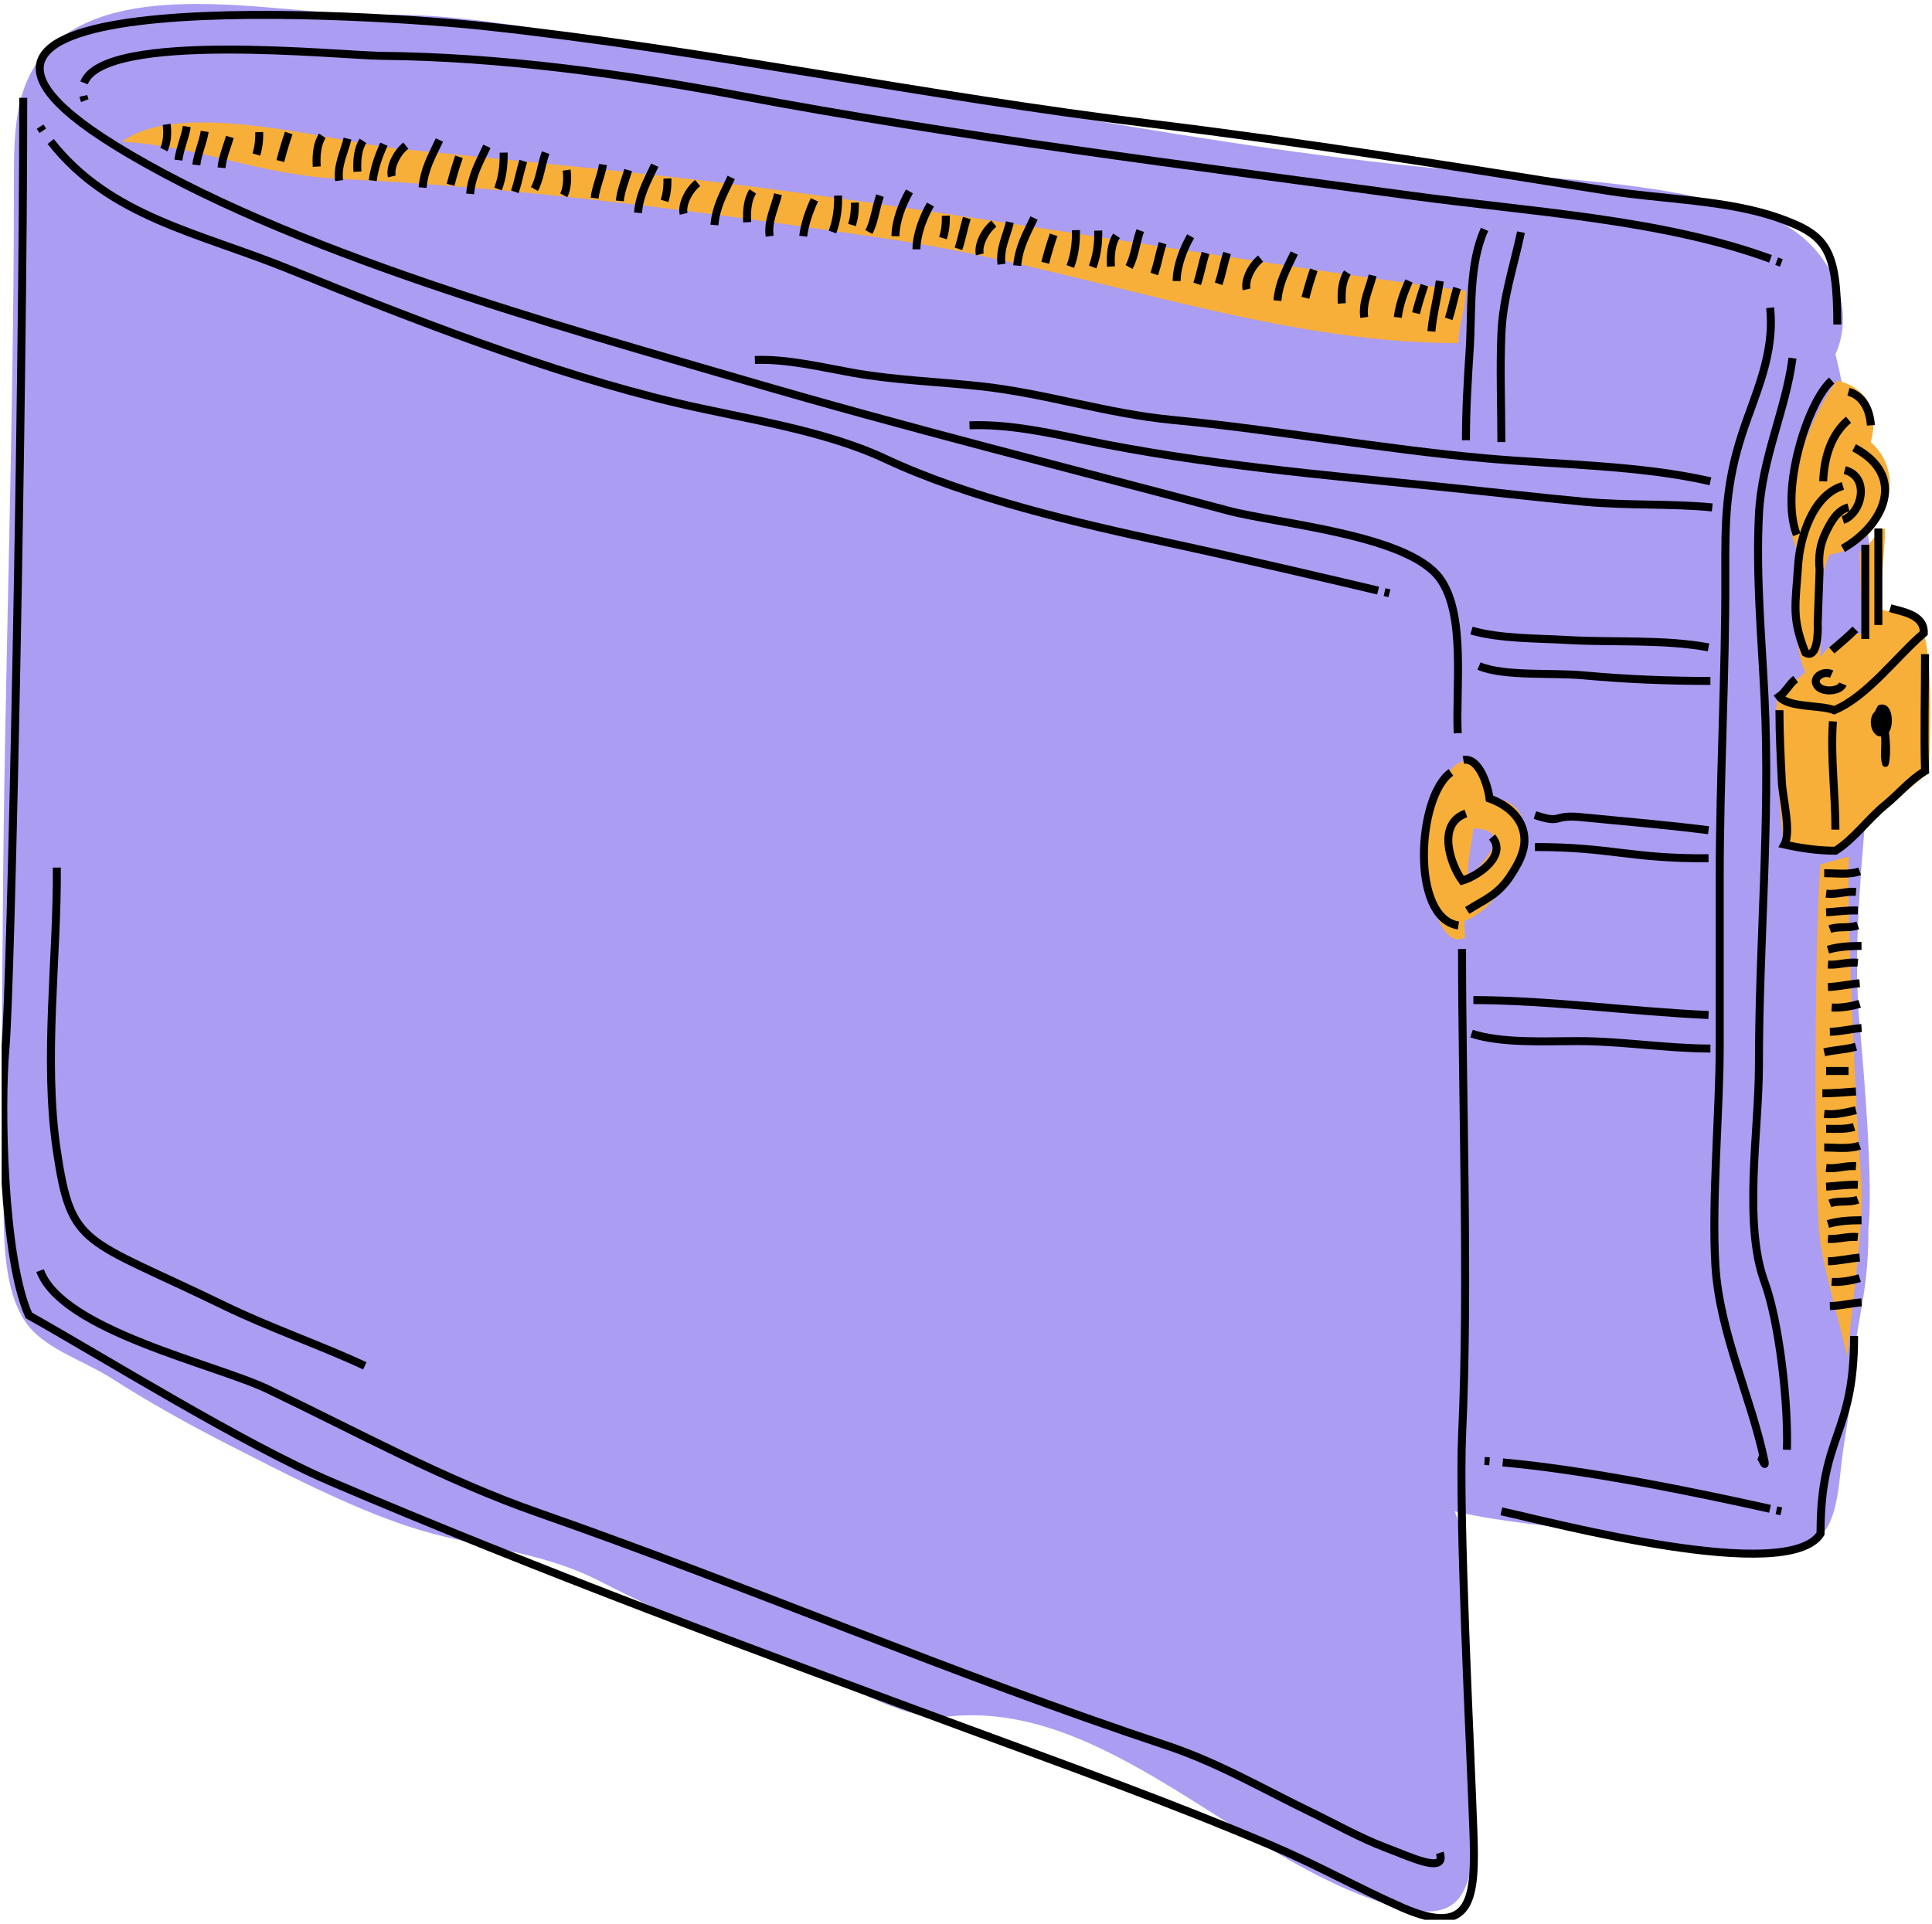 <svg width="242" height="241" viewBox="0 0 242 241" fill="none" xmlns="http://www.w3.org/2000/svg">
<g id="Frame" clip-path="url(#clip0_6113_32662)">
<g id="Layer_4">
<path id="Vector" d="M229.903 44.398C232.963 37.48 228.173 29.656 221.475 27.201C209.867 22.946 196.177 22.482 183.849 21.447C151.386 18.719 118.847 11.247 86.375 6.759C74.109 5.062 60.337 1.643 48.029 1.85C36.508 2.044 18.203 -2.659 8.073 4.42C1.648 8.912 1.743 16.094 1.743 23.36C1.743 54.159 0.509 85.687 0.34 116.4C0.29 125.532 0.042 134.619 0.443 143.61C0.741 150.229 -0.65 161.167 3.73 166.312C6.127 169.127 10.747 170.613 13.877 172.613C18.65 175.664 23.481 178.367 28.515 180.938C35.544 184.527 43.637 188.741 51.167 191.233C59.227 193.903 67.465 194.123 75.173 198.105C83.022 202.158 91.057 205.573 99.482 208.392C104.921 210.21 112.948 215.691 118.628 215.053C138.424 212.834 155.037 232.875 173.694 238.534C181.597 240.931 184.127 238.794 184.553 230.95C184.917 224.285 184.706 217.247 184.06 210.74C183.439 204.489 184.466 194.756 182.214 189.337C188.469 190.786 195.225 191.229 201.762 192.144C208.601 193.1 218.283 195.58 225.242 194.015C230.346 192.868 230.156 186.791 230.843 181.861C231.522 176.984 232.371 173.66 232.371 168.651C233.178 163.158 234.039 160.641 234.039 153.839C234.776 147.025 232.868 127.78 232.822 127.105C232.342 119.98 232.739 113.154 233.658 102.507C234.143 96.914 233.956 85.016 234.573 79.453C235.107 74.618 234.528 69.791 233.625 64.993C232.569 59.388 231.361 50.073 229.908 44.398H229.903Z" fill="#AB9DF2"/>
<path id="Vector_2" d="M15.301 17.746C22.686 12.236 41.646 17.779 50.103 18.653C66.062 20.3 81.714 21.699 97.623 23.823C126.307 27.648 155.67 32.773 183.617 36.445C183.617 38.627 182.682 40.808 182.682 42.99C158.783 42.99 135.51 33.493 111.379 29.95C88.379 26.572 65.847 23.55 42.884 22.428C32.083 21.898 25.84 18.462 15.296 17.742L15.301 17.746Z" fill="#F7AF39"/>
<path id="Vector_3" d="M241.611 96.765C241.598 95.105 242.323 84.089 240.969 79.312C239.93 75.64 236.527 77.18 235.48 76.195C235.48 73.04 236.117 69.356 236.117 66.201C235.298 66.201 233.758 69.066 232.942 69.066C232.942 72.676 233.273 76.066 233.319 79.457C231.423 79.18 229.051 80.699 228.032 82.392C228.057 77.619 227.296 73.914 229.171 69.468C235.235 68.752 239.64 60.083 234.341 55.389C235.376 51.601 233.936 48.587 230.135 47.672C226.484 52.28 221.603 65.15 225.913 70.122C225.184 70.163 224.174 80.322 226.136 84.226C226.136 84.226 224.398 85.567 222.87 87.252C221.856 87.115 222.891 103.062 223.512 105.802C223.512 105.802 229.63 106.58 229.904 106.58" fill="#F7AF39"/>
<path id="Vector_4" d="M228.032 108.286C227.333 115.183 227.097 149.828 228.024 155.673C228.794 160.529 230.363 165.273 231.373 170.021C231.365 169.744 231.497 169.115 231.539 168.647C231.986 163.406 233.592 152.61 233.12 147.423C232.557 141.213 231.261 113.523 231.593 107.296L228.032 108.286Z" fill="#F7AF39"/>
<path id="Vector_5" d="M187.008 99.919C186.793 97.883 185.269 96.169 183.15 95.362C176.005 98.764 178.526 120.084 183.502 117.451C183.535 116.797 183.29 115.928 183.502 115.348C188.548 113.622 195.424 101.232 187.008 99.919ZM184.553 103.778C190.175 103.964 185.34 108.46 183.853 110.091C183.783 107.872 184.317 105.926 184.553 103.778Z" fill="#F7AF39"/>
</g>
<g id="Layer_2">
<path id="Vector_6" d="M234.863 89.127C233.662 90.179 234.639 93.37 236.494 91.843C237.289 91.189 237.223 87.649 235.277 88.349C235.049 88.643 234.863 89.127 234.863 89.127Z" fill="black"/>
<path id="Vector_7" d="M232.243 167.364C232.243 179.994 228.037 179.514 228.037 192.144C223.913 198.54 194.749 190.79 188.063 189.337" stroke="black" stroke-miterlimit="10"/>
<path id="Vector_8" d="M182.595 91.855C182.313 86.188 183.651 76.878 180.31 72.407C176.245 66.967 160.12 65.647 153.774 63.953C133.63 58.584 113.395 53.53 93.384 47.672C70.504 40.974 35.875 31.544 14.316 18.168C-19.295 -2.684 47.615 1.854 60.85 3.29C88.901 6.333 115.846 12.05 144.253 15.506C163.37 17.833 182.404 20.892 201.422 23.906C208.149 24.97 216.458 25.04 222.887 27.342C228.736 29.436 230.14 31.088 230.14 40.659" stroke="black" stroke-miterlimit="10"/>
<path id="Vector_9" d="M2.911 12.253C2.911 48.902 1.387 123.532 0.687 131.245C0.038 138.394 0.369 157.611 3.614 164.789C12.61 169.819 30.431 180.909 41.484 185.632C67.242 196.64 94.742 206.823 121.472 216.684C134.098 221.341 146.844 225.908 159.309 231.219C164.873 233.591 170.209 236.58 175.595 238.952C184.532 242.885 184.851 237.697 184.553 229.306C184.193 219.06 182.674 189.784 183.15 179.497C184.002 161.059 183.133 137.413 183.133 118.888" stroke="black" stroke-miterlimit="10"/>
<path id="Vector_10" d="M10.627 12.604C10.548 12.402 10.486 12.203 10.445 12.012" stroke="black" stroke-miterlimit="10"/>
<path id="Vector_11" d="M10.528 10.377C13.02 3.824 42.523 6.95 47.797 6.995C62.568 7.123 78.191 9.272 92.332 11.93C120.305 17.187 148.521 20.664 176.841 24.523C191.553 26.526 208.158 27.437 221.773 32.425" stroke="black" stroke-miterlimit="10"/>
<path id="Vector_12" d="M222.547 32.719C222.742 32.794 222.932 32.868 223.127 32.943" stroke="black" stroke-miterlimit="10"/>
<path id="Vector_13" d="M5.018 15.867C5.133 16.04 5.249 16.21 5.365 16.38" stroke="black" stroke-miterlimit="10"/>
<path id="Vector_14" d="M6.351 17.725C13.761 27.209 24.909 29.13 36.223 33.725C51.672 40.001 68.914 46.749 84.927 50.516C93.21 52.466 103.121 53.836 110.912 57.491C121.294 62.364 135.145 65.589 146.352 67.99C155.505 69.952 168.383 72.982 172.618 73.988" stroke="black" stroke-miterlimit="10"/>
<path id="Vector_15" d="M173.429 74.178C173.823 74.269 174.034 74.323 174.034 74.323" stroke="black" stroke-miterlimit="10"/>
<path id="Vector_16" d="M185.956 183.024C186.163 183.037 186.366 183.053 186.577 183.07" stroke="black" stroke-miterlimit="10"/>
<path id="Vector_17" d="M188.229 183.206C198.909 184.175 212.194 186.899 221.711 189.018" stroke="black" stroke-miterlimit="10"/>
<path id="Vector_18" d="M222.518 189.201C222.721 189.246 222.924 189.292 223.123 189.337" stroke="black" stroke-miterlimit="10"/>
<path id="Vector_19" d="M5.018 159.179C7.783 166.714 26.892 170.853 33.598 174.062C44.833 179.435 55.634 185.388 67.415 189.511C93.823 198.747 119.373 209.767 145.979 218.617C152.623 220.828 158.059 224.045 164.235 227.034C167.228 228.482 170.536 230.345 173.657 231.504C176.497 232.556 181.249 234.882 180.347 232.121" stroke="black" stroke-miterlimit="10"/>
<path id="Vector_20" d="M7.121 108.687C7.199 120.034 5.419 132.71 7.112 144.111C8.942 156.418 10.358 154.949 28.121 163.584C33.822 166.354 39.949 168.44 45.694 171.106" stroke="black" stroke-miterlimit="10"/>
<path id="Vector_21" d="M224.526 44.865C223.657 51.468 220.668 57.367 220.32 64.504C219.943 72.212 220.651 79.742 221.02 87.297C221.777 102.846 220.32 118.076 220.32 133.575C220.32 141.54 218.325 153.239 221.02 160.583C222.858 165.592 224.017 175.767 223.826 181.621" stroke="black" stroke-miterlimit="10"/>
<path id="Vector_22" d="M221.723 38.552C222.34 44.418 219.848 49.332 218.217 54.333C216.151 60.667 216.081 65.266 216.11 71.865C216.168 84.346 215.41 97.361 215.41 110.087V131.125C215.41 139.085 214.388 150.411 214.864 158.476C215.369 166.979 219.393 175.146 221.032 183.124C221.152 184.043 220.672 182.44 220.32 182.32" stroke="black" stroke-miterlimit="10"/>
<path id="Vector_23" d="M229.436 47.672C226.393 50.354 222.916 61.445 225.06 66.988" stroke="black" stroke-miterlimit="10"/>
<path id="Vector_24" d="M230.839 65.146C233.178 64.384 234.345 59.768 231.071 58.891" stroke="black" stroke-miterlimit="10"/>
<path id="Vector_25" d="M231.543 52.582C229.349 54.42 228.492 57.326 228.368 60.298" stroke="black" stroke-miterlimit="10"/>
<path id="Vector_26" d="M230.839 68.71C235.923 65.833 238.97 59.64 232.242 56.088" stroke="black" stroke-miterlimit="10"/>
<path id="Vector_27" d="M234.346 53.281C234.192 51.187 233.277 49.56 231.539 49.075" stroke="black" stroke-miterlimit="10"/>
<path id="Vector_28" d="M230.839 60.878C227.026 62.008 225.445 67.418 225.23 70.813C224.915 75.735 224.377 77.333 226.136 81.763C227.689 82.673 227.743 79.055 227.68 78.186L227.921 71.393C227.776 69.687 227.908 68.259 228.777 66.524C229.365 65.349 230.139 63.916 231.539 63.564" stroke="black" stroke-miterlimit="10"/>
<path id="Vector_29" d="M233.646 68.242V80.049" stroke="black" stroke-miterlimit="10"/>
<path id="Vector_30" d="M235.281 78.293V66.197" stroke="black" stroke-miterlimit="10"/>
<path id="Vector_31" d="M228.5 131.828C229.775 131.53 231.208 131.485 232.474 131.129" stroke="black" stroke-miterlimit="10"/>
<path id="Vector_32" d="M228.268 136.97C229.721 136.966 231.067 136.833 232.474 136.738" stroke="black" stroke-miterlimit="10"/>
<path id="Vector_33" d="M229.204 163.621C230.603 163.592 231.837 163.253 233.178 163.154" stroke="black" stroke-miterlimit="10"/>
<path id="Vector_34" d="M228.5 139.545C229.862 139.698 231.199 139.387 232.474 139.077" stroke="black" stroke-miterlimit="10"/>
<path id="Vector_35" d="M229.436 160.583C230.603 160.666 232.044 160.401 232.942 160.115" stroke="black" stroke-miterlimit="10"/>
<path id="Vector_36" d="M228.736 141.412C229.937 141.408 231.166 141.507 232.242 141.18" stroke="black" stroke-miterlimit="10"/>
<path id="Vector_37" d="M228.968 158.012C230.355 157.971 231.543 157.66 232.942 157.544" stroke="black" stroke-miterlimit="10"/>
<path id="Vector_38" d="M228.5 143.751C229.928 143.751 231.646 143.991 232.942 143.519" stroke="black" stroke-miterlimit="10"/>
<path id="Vector_39" d="M228.968 155.205C230.26 155.296 231.41 154.837 232.71 154.973" stroke="black" stroke-miterlimit="10"/>
<path id="Vector_40" d="M228.736 146.321C230.036 146.475 231.183 145.994 232.478 146.09" stroke="black" stroke-miterlimit="10"/>
<path id="Vector_41" d="M228.968 153.334C230.347 152.945 231.651 152.879 233.174 152.866" stroke="black" stroke-miterlimit="10"/>
<path id="Vector_42" d="M228.736 148.66C230.077 148.582 231.348 148.379 232.71 148.429" stroke="black" stroke-miterlimit="10"/>
<path id="Vector_43" d="M228.736 134.167C229.672 134.167 230.607 134.167 231.543 134.167" stroke="black" stroke-miterlimit="10"/>
<path id="Vector_44" d="M229.204 150.763C230.301 150.353 231.609 150.701 232.71 150.295" stroke="black" stroke-miterlimit="10"/>
<path id="Vector_45" d="M229.204 129.258C230.603 129.229 231.837 128.889 233.178 128.79" stroke="black" stroke-miterlimit="10"/>
<path id="Vector_46" d="M229.436 126.219C230.603 126.302 232.044 126.037 232.942 125.751" stroke="black" stroke-miterlimit="10"/>
<path id="Vector_47" d="M228.968 123.648C230.355 123.607 231.543 123.296 232.942 123.18" stroke="black" stroke-miterlimit="10"/>
<path id="Vector_48" d="M228.5 109.387C229.928 109.387 231.646 109.627 232.942 109.155" stroke="black" stroke-miterlimit="10"/>
<path id="Vector_49" d="M228.968 120.841C230.26 120.932 231.41 120.473 232.71 120.61" stroke="black" stroke-miterlimit="10"/>
<path id="Vector_50" d="M228.736 111.958C230.036 112.111 231.183 111.631 232.478 111.726" stroke="black" stroke-miterlimit="10"/>
<path id="Vector_51" d="M228.968 118.97C230.347 118.581 231.651 118.515 233.174 118.502" stroke="black" stroke-miterlimit="10"/>
<path id="Vector_52" d="M228.736 114.296C230.077 114.218 231.348 114.015 232.71 114.065" stroke="black" stroke-miterlimit="10"/>
<path id="Vector_53" d="M229.204 116.399C230.301 115.99 231.609 116.337 232.71 115.932" stroke="black" stroke-miterlimit="10"/>
<path id="Vector_54" d="M185.956 28.737C183.94 33.191 184.4 38.916 184.089 43.814C183.849 47.548 183.617 51.369 183.622 55.152" stroke="black" stroke-miterlimit="10"/>
<path id="Vector_55" d="M214.243 60.294C205.338 58.257 195.3 58.236 186.192 57.429C173.003 56.258 159.975 53.852 146.824 52.602C138.71 51.832 130.873 49.257 122.83 48.388C117.436 47.804 112.033 47.635 106.722 46.682C102.835 45.983 98.521 44.94 94.551 45.097" stroke="black" stroke-miterlimit="10"/>
<path id="Vector_56" d="M214.475 63.568C209.607 63.072 203.782 63.353 198.574 62.869C192.605 62.314 186.619 61.61 180.612 61.002C165.788 59.499 150.524 58.187 135.928 55.157C131.25 54.184 126.303 53.099 121.435 53.281" stroke="black" stroke-miterlimit="10"/>
<path id="Vector_57" d="M214.007 81.1C208.398 80.053 201.969 80.513 196.248 80.173C192.456 79.95 187.927 80.036 184.317 78.997" stroke="black" stroke-miterlimit="10"/>
<path id="Vector_58" d="M214.243 85.306C208.907 85.306 203.616 85.095 198.355 84.607C194.434 84.242 188.382 84.768 185.257 83.439" stroke="black" stroke-miterlimit="10"/>
<path id="Vector_59" d="M214.007 104.009C208.708 103.33 203.434 102.904 198.098 102.374C194.281 101.993 195.858 103.301 192.265 102.109" stroke="black" stroke-miterlimit="10"/>
<path id="Vector_60" d="M214.007 107.516C204.332 107.611 201.869 106.108 192.265 106.112" stroke="black" stroke-miterlimit="10"/>
<path id="Vector_61" d="M214.007 127.155C204.204 126.72 194.298 125.317 184.553 125.283" stroke="black" stroke-miterlimit="10"/>
<path id="Vector_62" d="M214.243 131.36C208.605 131.344 203.182 130.421 197.527 130.425C193.445 130.429 188.088 130.723 184.321 129.489" stroke="black" stroke-miterlimit="10"/>
<path id="Vector_63" d="M190.514 29.085C189.566 33.585 188.25 37.219 188.059 41.885C187.877 46.368 188.059 50.897 188.059 55.384" stroke="black" stroke-miterlimit="10"/>
<path id="Vector_64" d="M180.343 35.203C180.049 37.347 179.502 39.297 179.291 41.516" stroke="black" stroke-miterlimit="10"/>
<path id="Vector_65" d="M171.931 34.503C171.5 36.296 170.627 37.844 170.879 39.765" stroke="black" stroke-miterlimit="10"/>
<path id="Vector_66" d="M162.112 31.697C161.13 33.783 160.211 35.348 160.009 37.658" stroke="black" stroke-miterlimit="10"/>
<path id="Vector_67" d="M176.489 35.203C175.835 36.648 175.28 38.188 175.085 39.761" stroke="black" stroke-miterlimit="10"/>
<path id="Vector_68" d="M168.772 34.152C168.118 35.137 167.986 36.598 168.073 38.01" stroke="black" stroke-miterlimit="10"/>
<path id="Vector_69" d="M139.856 29.532C139.202 30.517 139.07 31.978 139.157 33.39" stroke="black" stroke-miterlimit="10"/>
<path id="Vector_70" d="M97.453 24.332C97.023 26.125 96.149 27.673 96.402 29.594" stroke="black" stroke-miterlimit="10"/>
<path id="Vector_71" d="M102.011 25.032C101.357 26.477 100.802 28.017 100.608 29.59" stroke="black" stroke-miterlimit="10"/>
<path id="Vector_72" d="M94.295 23.98C93.641 24.966 93.508 26.427 93.595 27.839" stroke="black" stroke-miterlimit="10"/>
<path id="Vector_73" d="M157.902 32.397C156.635 33.423 155.898 35.224 156.146 36.255" stroke="black" stroke-miterlimit="10"/>
<path id="Vector_74" d="M164.566 33.8C164.165 34.971 163.813 36.122 163.515 37.306" stroke="black" stroke-miterlimit="10"/>
<path id="Vector_75" d="M43.529 17.365C43.099 19.158 42.225 20.706 42.478 22.627" stroke="black" stroke-miterlimit="10"/>
<path id="Vector_76" d="M126.498 27.839C126.067 29.631 125.194 31.179 125.446 33.1" stroke="black" stroke-miterlimit="10"/>
<path id="Vector_77" d="M48.091 18.065C47.437 19.509 46.883 21.049 46.688 22.622" stroke="black" stroke-miterlimit="10"/>
<path id="Vector_78" d="M40.375 17.013C39.721 17.998 39.588 19.46 39.675 20.871" stroke="black" stroke-miterlimit="10"/>
<path id="Vector_79" d="M45.471 17.647C44.817 18.632 44.684 20.093 44.771 21.505" stroke="black" stroke-miterlimit="10"/>
<path id="Vector_80" d="M36.169 16.666C35.767 17.837 35.416 18.988 35.118 20.172" stroke="black" stroke-miterlimit="10"/>
<path id="Vector_81" d="M178.418 35.729C178.016 36.901 177.665 38.051 177.366 39.235" stroke="black" stroke-miterlimit="10"/>
<path id="Vector_82" d="M153.696 31.697C153.277 33.055 153.075 34.272 152.644 35.555" stroke="black" stroke-miterlimit="10"/>
<path id="Vector_83" d="M151.001 31.697C150.582 33.055 150.38 34.272 149.949 35.555" stroke="black" stroke-miterlimit="10"/>
<path id="Vector_84" d="M182.508 36.081C182.09 37.439 181.887 38.656 181.457 39.939" stroke="black" stroke-miterlimit="10"/>
<path id="Vector_85" d="M145.631 30.467C145.213 31.825 145.01 33.042 144.58 34.325" stroke="black" stroke-miterlimit="10"/>
<path id="Vector_86" d="M149.138 29.594C148.215 31.208 147.407 33.307 147.382 35.203" stroke="black" stroke-miterlimit="10"/>
<path id="Vector_87" d="M142.825 28.89C142.27 30.463 142.104 32.231 141.421 33.448" stroke="black" stroke-miterlimit="10"/>
<path id="Vector_88" d="M25.642 16.459C25.414 17.887 24.764 19.232 24.59 20.664" stroke="black" stroke-miterlimit="10"/>
<path id="Vector_89" d="M23.398 15.854C23.17 17.282 22.52 18.628 22.346 20.06" stroke="black" stroke-miterlimit="10"/>
<path id="Vector_90" d="M137.563 28.89C137.6 30.538 137.397 31.995 136.863 33.448" stroke="black" stroke-miterlimit="10"/>
<path id="Vector_91" d="M129.52 27.313C128.538 29.399 127.619 30.964 127.417 33.274" stroke="black" stroke-miterlimit="10"/>
<path id="Vector_92" d="M124.486 28.012C123.219 29.039 122.482 30.84 122.73 31.871" stroke="black" stroke-miterlimit="10"/>
<path id="Vector_93" d="M131.974 29.416C131.573 30.587 131.221 31.738 130.923 32.922" stroke="black" stroke-miterlimit="10"/>
<path id="Vector_94" d="M68.343 19.12C67.788 20.694 67.623 22.461 66.939 23.678" stroke="black" stroke-miterlimit="10"/>
<path id="Vector_95" d="M63.086 19.12C63.123 20.768 62.92 22.225 62.386 23.678" stroke="black" stroke-miterlimit="10"/>
<path id="Vector_96" d="M55.038 17.539C54.057 19.625 53.138 21.19 52.935 23.5" stroke="black" stroke-miterlimit="10"/>
<path id="Vector_97" d="M60.991 18.33C60.01 20.416 59.09 21.981 58.888 24.291" stroke="black" stroke-miterlimit="10"/>
<path id="Vector_98" d="M50.832 18.243C49.565 19.269 48.828 21.07 49.077 22.101" stroke="black" stroke-miterlimit="10"/>
<path id="Vector_99" d="M91.591 22.229C90.61 24.316 89.691 25.881 89.489 28.19" stroke="black" stroke-miterlimit="10"/>
<path id="Vector_100" d="M82.016 20.698C81.035 22.784 80.116 24.349 79.913 26.659" stroke="black" stroke-miterlimit="10"/>
<path id="Vector_101" d="M87.386 22.929C86.119 23.956 85.382 25.756 85.63 26.787" stroke="black" stroke-miterlimit="10"/>
<path id="Vector_102" d="M57.493 19.646C57.091 20.817 56.739 21.968 56.441 23.152" stroke="black" stroke-miterlimit="10"/>
<path id="Vector_103" d="M121.103 27.313C120.685 28.671 120.483 29.888 120.052 31.171" stroke="black" stroke-miterlimit="10"/>
<path id="Vector_104" d="M65.54 20.172C65.122 21.53 64.919 22.747 64.489 24.03" stroke="black" stroke-miterlimit="10"/>
<path id="Vector_105" d="M116.546 25.624C115.623 27.238 114.815 29.337 114.791 31.233" stroke="black" stroke-miterlimit="10"/>
<path id="Vector_106" d="M113.917 23.98C112.994 25.595 112.187 27.694 112.162 29.59" stroke="black" stroke-miterlimit="10"/>
<path id="Vector_107" d="M110.233 24.506C109.678 26.079 109.512 27.847 108.829 29.064" stroke="black" stroke-miterlimit="10"/>
<path id="Vector_108" d="M104.975 24.506C105.013 26.154 104.81 27.611 104.276 29.064" stroke="black" stroke-miterlimit="10"/>
<path id="Vector_109" d="M134.769 28.832C134.806 30.48 134.603 31.937 134.069 33.39" stroke="black" stroke-miterlimit="10"/>
<path id="Vector_110" d="M28.796 17.158C28.407 18.466 27.877 19.683 27.745 21.016" stroke="black" stroke-miterlimit="10"/>
<path id="Vector_111" d="M20.873 15.581C21.043 16.686 20.902 18.003 20.521 18.735" stroke="black" stroke-miterlimit="10"/>
<path id="Vector_112" d="M32.464 16.554C32.501 17.535 32.385 18.454 32.112 19.36" stroke="black" stroke-miterlimit="10"/>
<path id="Vector_113" d="M75.529 20.611C75.302 22.039 74.652 23.384 74.478 24.817" stroke="black" stroke-miterlimit="10"/>
<path id="Vector_114" d="M78.688 21.31C78.299 22.619 77.769 23.835 77.636 25.169" stroke="black" stroke-miterlimit="10"/>
<path id="Vector_115" d="M70.972 21.31C71.141 22.416 71.001 23.732 70.62 24.465" stroke="black" stroke-miterlimit="10"/>
<path id="Vector_116" d="M83.598 22.362C83.635 23.343 83.519 24.262 83.246 25.169" stroke="black" stroke-miterlimit="10"/>
<path id="Vector_117" d="M107.074 25.384C107.111 26.365 106.995 27.284 106.722 28.191" stroke="black" stroke-miterlimit="10"/>
<path id="Vector_118" d="M118.471 27.027C118.508 28.008 118.392 28.927 118.119 29.834" stroke="black" stroke-miterlimit="10"/>
<path id="Vector_119" d="M181.746 96.765C177.511 99.721 176.642 115.071 182.682 115.936" stroke="black" stroke-miterlimit="10"/>
<path id="Vector_120" d="M183.617 101.906C179.966 103.202 181.614 108.17 183.15 110.323C185.31 109.685 188.833 107.073 186.892 104.866" stroke="black" stroke-miterlimit="10"/>
<path id="Vector_121" d="M183.775 114.061C185.969 112.682 187.62 112.115 189.156 109.788C190.059 108.422 190.978 106.874 190.949 105.168C190.903 102.56 188.879 100.867 186.577 100.035C186.395 98.495 185.294 94.832 183.303 95.204" stroke="black" stroke-miterlimit="10"/>
<path id="Vector_122" d="M232.4 78.84C231.423 79.838 230.479 80.587 229.44 81.489" stroke="black" stroke-miterlimit="10"/>
<path id="Vector_123" d="M224.919 85.074C224.141 85.662 223.657 86.709 222.874 87.252C223.959 88.684 228.14 88.295 229.75 88.97C233.845 87.297 237.562 82.234 240.973 79.308C241.06 76.977 238.241 76.638 236.767 76.19" stroke="black" stroke-miterlimit="10"/>
<path id="Vector_124" d="M229.436 84.449C228.289 83.932 226.807 85 227.73 86.01C228.401 86.743 230.438 86.647 230.839 85.695" stroke="black" stroke-miterlimit="10"/>
<path id="Vector_125" d="M222.891 88.97C222.891 92.021 223.048 94.976 223.197 98.002C223.292 99.961 224.398 104.229 223.516 105.798C225.553 106.265 227.801 106.576 229.908 106.576C232.259 105.094 233.973 102.602 236.142 100.842C237.81 99.493 239.234 97.7 241.13 96.599C240.986 91.764 241.13 86.817 241.13 81.949" stroke="black" stroke-miterlimit="10"/>
<path id="Vector_126" d="M229.593 90.373C229.266 94.761 229.904 99.472 229.904 103.931" stroke="black" stroke-miterlimit="10"/>
<path id="Vector_127" d="M235.492 91.619C235.881 92.824 235.38 94.562 235.765 95.788C235.894 96.198 236.477 96.16 236.577 95.742C236.962 94.107 236.618 91.247 236.312 90.104C236.208 90.597 235.894 90.671 235.649 90.99C235.509 91.176 235.724 91.54 235.492 91.615V91.619Z" fill="black"/>
</g>
</g>
<defs>
<clipPath id="clip0_6113_32662">
<rect width="241.586" height="240" fill="white" transform="translate(0.207 0.5)"/>
</clipPath>
</defs>
</svg>
